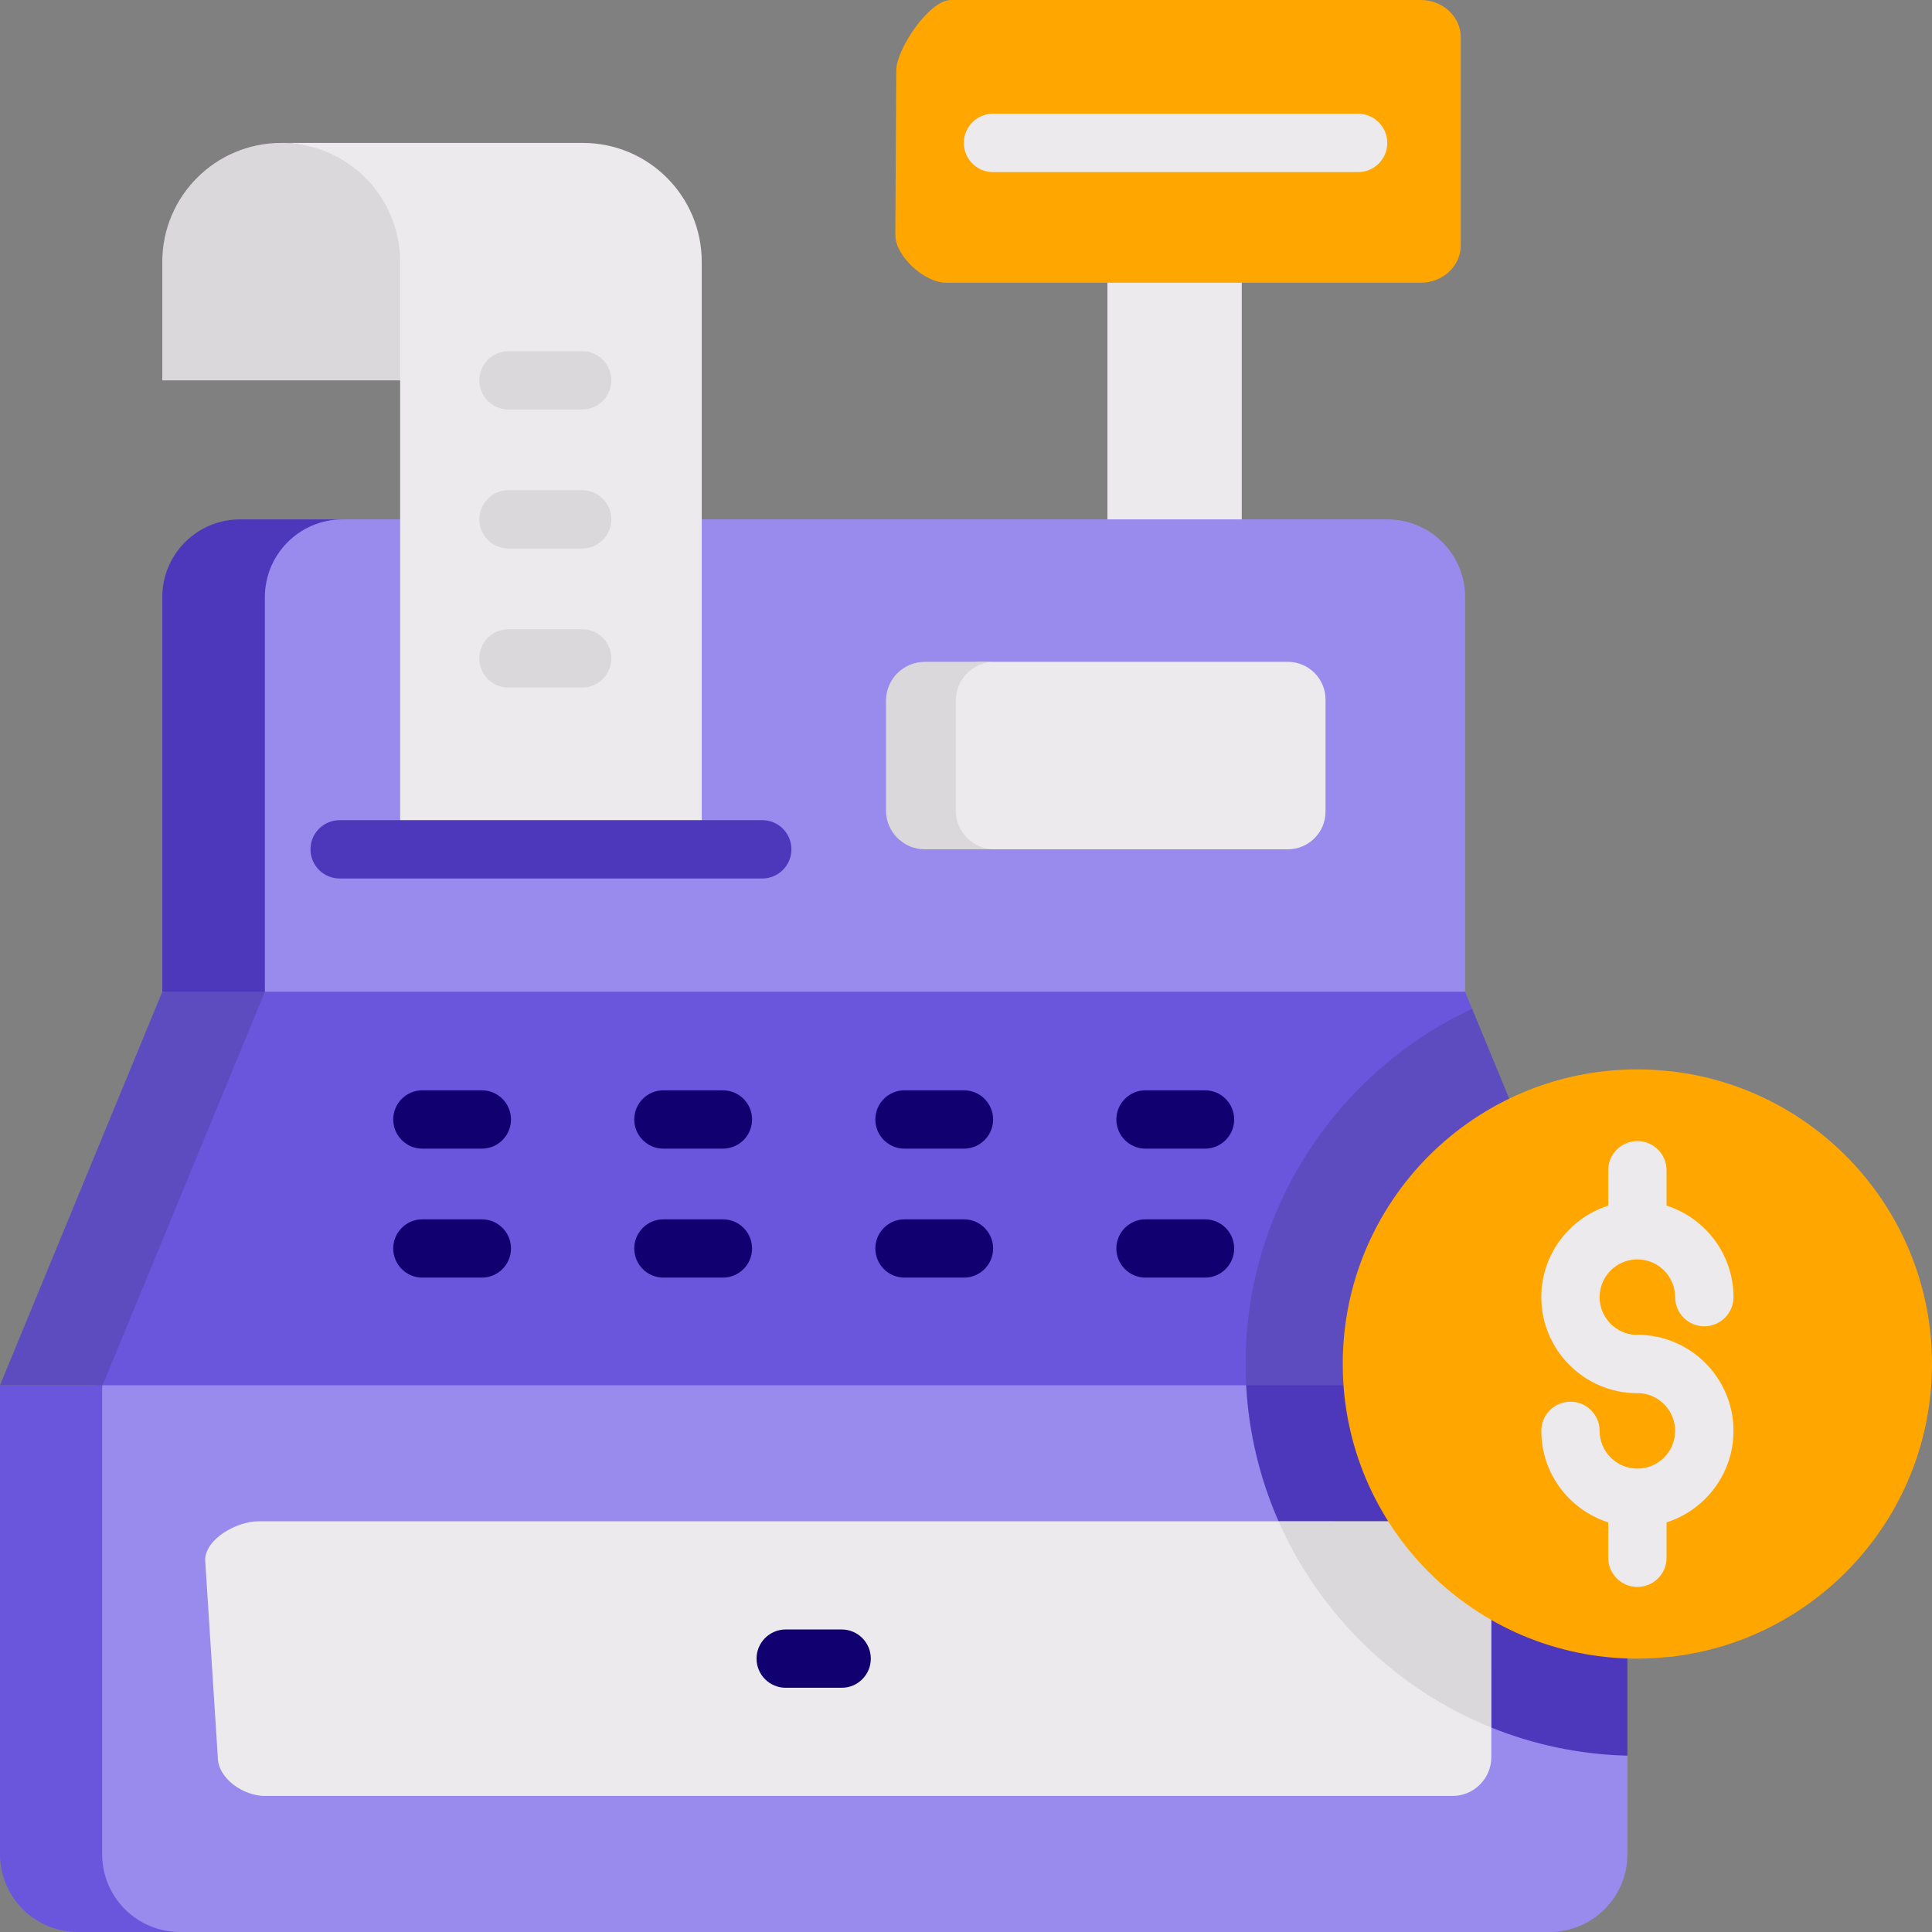 <svg width="41" height="41" viewBox="0 0 41 41" fill="none" xmlns="http://www.w3.org/2000/svg">
<rect x="0" y="0" width="41" height="41" fill="#808080" stroke="none"/>
<g clip-path="url(#clip0_3_681)">
<path d="M23.501 5.128H26.352V12.102H23.501V5.128Z" fill="#ECEAEC"/>
<path d="M31.092 21.047L17.268 23.255L5.622 21.047L4.93 12.672C4.93 11.76 5.886 11.022 6.797 11.022H8.492L11.692 15.75L14.892 11.022H29.442C30.353 11.022 31.092 11.76 31.092 12.672V21.047Z" fill="#998AED"/>
<path d="M7.271 11.022H5.094C4.182 11.022 3.444 11.76 3.444 12.672V21.047L5.621 21.395V12.672C5.622 11.76 6.36 11.022 7.271 11.022Z" fill="#4D38BC"/>
<path d="M5.968 3.033C7.362 3.033 6.784 4.163 6.784 5.557L8.492 8.072V18.024H14.892V5.557C14.892 4.163 13.762 3.033 12.368 3.033H5.968V3.033Z" fill="#ECEAEC"/>
<path d="M5.968 3.033C4.574 3.033 3.444 4.163 3.444 5.557V8.072H8.492V5.557C8.492 4.163 7.362 3.033 5.968 3.033Z" fill="#DAD8DB"/>
<path d="M30.151 6H20.079C19.611 6 19 5.428 19 4.99L19.02 1.492C19.02 1.055 19.712 0 20.181 0H30.151C30.62 0 31 0.355 31 0.792V5.208C31 5.645 30.62 6 30.151 6Z" fill="#FFA600"/>
<path d="M27.329 18.024H20.785C20.343 18.024 19.517 17.73 19.517 17.287L19.555 15.077C19.555 14.635 20.343 14.045 20.785 14.045H27.329C27.771 14.045 28.13 14.403 28.13 14.845V17.223C28.13 17.666 27.771 18.024 27.329 18.024Z" fill="#ECEAEC"/>
<path d="M20.283 17.199V14.87C20.283 14.414 20.653 14.045 21.108 14.045H19.627C19.172 14.045 18.802 14.414 18.802 14.87V17.199C18.802 17.655 19.172 18.024 19.627 18.024H21.108C20.653 18.024 20.283 17.655 20.283 17.199Z" fill="#DAD8DB"/>
<path d="M12.354 8.69H10.79C10.449 8.69 10.172 8.413 10.172 8.072C10.172 7.73 10.449 7.453 10.79 7.453H12.354C12.696 7.453 12.973 7.73 12.973 8.072C12.973 8.413 12.696 8.69 12.354 8.69Z" fill="#DAD8DB"/>
<path d="M12.354 11.64H10.79C10.449 11.64 10.172 11.364 10.172 11.022C10.172 10.68 10.449 10.403 10.79 10.403H12.354C12.696 10.403 12.973 10.68 12.973 11.022C12.973 11.364 12.696 11.64 12.354 11.64Z" fill="#DAD8DB"/>
<path d="M12.354 14.591H10.79C10.449 14.591 10.172 14.314 10.172 13.972C10.172 13.63 10.449 13.353 10.79 13.353H12.354C12.696 13.353 12.973 13.63 12.973 13.972C12.973 14.314 12.696 14.591 12.354 14.591Z" fill="#DAD8DB"/>
<path d="M28.822 3.652H21.073C20.731 3.652 20.454 3.375 20.454 3.033C20.454 2.691 20.731 2.414 21.073 2.414H28.822C29.163 2.414 29.44 2.691 29.44 3.033C29.44 3.375 29.163 3.652 28.822 3.652Z" fill="#ECEAEC"/>
<path d="M16.177 18.643H7.208C6.866 18.643 6.589 18.366 6.589 18.024C6.589 17.682 6.866 17.405 7.208 17.405H16.177C16.518 17.405 16.795 17.683 16.795 18.024C16.795 18.366 16.518 18.643 16.177 18.643Z" fill="#4D38BC"/>
<path d="M31.092 21.047H5.622L1.547 28.396L2.168 29.609L17.507 31.109L27.915 29.397L31.241 21.408L31.092 21.047Z" fill="#6A56DD"/>
<path d="M32.886 41H3.483C2.572 41 1.739 40.261 1.739 39.35L2.168 29.397H26.445L29.472 34.065L34.536 37.258V39.35C34.536 40.261 33.797 41 32.886 41Z" fill="#998AED"/>
<path d="M2.168 39.35V29.397H0V39.35C0 40.261 0.739 41 1.65 41H3.818C2.907 41 2.168 40.261 2.168 39.35Z" fill="#6A56DD"/>
<path d="M3.444 21.047L0 29.397H2.178L5.622 21.047H3.444Z" fill="#5D4CBF"/>
<path d="M26.433 28.946C26.433 29.098 26.437 29.248 26.445 29.397L27.961 30.832L28.734 30.663L30.175 29.397L32.028 23.315L31.241 21.408C28.404 22.733 26.433 25.614 26.433 28.946Z" fill="#5D4CBF"/>
<path d="M26.445 29.397C26.5 30.419 26.741 31.392 27.133 32.284H30.823C31.279 32.284 31.648 32.654 31.648 33.109V36.661C32.545 37.023 33.518 37.233 34.536 37.258V29.397H26.445Z" fill="#4D38BC"/>
<path d="M4.622 37.288L4.354 33.109C4.354 32.654 5.031 32.284 5.487 32.284H27.133L29.391 34.58L31.648 36.661V37.288C31.648 37.743 31.279 38.113 30.823 38.113H5.622C5.166 38.113 4.622 37.743 4.622 37.288Z" fill="#ECEAEC"/>
<path d="M31.648 36.661V33.109C31.648 32.654 31.279 32.284 30.823 32.284H27.133C28.007 34.268 29.633 35.849 31.648 36.661Z" fill="#DAD8DB"/>
<path d="M17.862 35.817H16.674C16.332 35.817 16.055 35.54 16.055 35.199C16.055 34.857 16.332 34.58 16.674 34.58H17.862C18.203 34.58 18.48 34.857 18.48 35.199C18.48 35.54 18.203 35.817 17.862 35.817Z" fill="#11006F"/>
<path d="M10.226 24.376H8.963C8.622 24.376 8.345 24.099 8.345 23.757C8.345 23.415 8.622 23.138 8.963 23.138H10.226C10.567 23.138 10.844 23.415 10.844 23.757C10.844 24.099 10.567 24.376 10.226 24.376Z" fill="#11006F"/>
<path d="M15.341 24.376H14.079C13.737 24.376 13.46 24.099 13.46 23.757C13.46 23.415 13.737 23.138 14.079 23.138H15.341C15.683 23.138 15.96 23.415 15.96 23.757C15.96 24.099 15.683 24.376 15.341 24.376Z" fill="#11006F"/>
<path d="M20.457 24.376H19.195C18.853 24.376 18.576 24.099 18.576 23.757C18.576 23.415 18.853 23.138 19.195 23.138H20.457C20.798 23.138 21.075 23.415 21.075 23.757C21.075 24.099 20.798 24.376 20.457 24.376Z" fill="#11006F"/>
<path d="M25.572 24.376H24.31C23.968 24.376 23.691 24.099 23.691 23.757C23.691 23.415 23.968 23.138 24.31 23.138H25.572C25.914 23.138 26.191 23.415 26.191 23.757C26.191 24.099 25.914 24.376 25.572 24.376Z" fill="#11006F"/>
<path d="M10.226 27.113H8.963C8.622 27.113 8.345 26.836 8.345 26.494C8.345 26.153 8.622 25.876 8.963 25.876H10.226C10.567 25.876 10.844 26.153 10.844 26.494C10.844 26.836 10.567 27.113 10.226 27.113Z" fill="#11006F"/>
<path d="M15.341 27.113H14.079C13.737 27.113 13.46 26.836 13.46 26.494C13.46 26.153 13.737 25.876 14.079 25.876H15.341C15.683 25.876 15.96 26.153 15.96 26.494C15.96 26.836 15.683 27.113 15.341 27.113Z" fill="#11006F"/>
<path d="M20.457 27.113H19.195C18.853 27.113 18.576 26.836 18.576 26.494C18.576 26.153 18.853 25.876 19.195 25.876H20.457C20.798 25.876 21.075 26.153 21.075 26.494C21.075 26.836 20.798 27.113 20.457 27.113Z" fill="#11006F"/>
<path d="M25.572 27.113H24.31C23.968 27.113 23.691 26.836 23.691 26.494C23.691 26.153 23.968 25.876 24.31 25.876H25.572C25.914 25.876 26.191 26.153 26.191 26.494C26.191 26.836 25.914 27.113 25.572 27.113Z" fill="#11006F"/>
<path d="M41 28.946C41 32.133 38.616 34.763 35.534 35.15C35.276 35.182 35.014 35.086 34.748 35.086C31.295 35.086 29.212 32.399 29.212 28.946C29.212 25.493 31.295 22.784 34.748 22.784C35.022 22.784 35.293 22.712 35.558 22.746C38.628 23.143 41 25.768 41 28.946Z" fill="#FFA600"/>
<path d="M30.159 28.946C30.159 25.775 32.52 23.157 35.579 22.751C35.307 22.715 35.03 22.694 34.748 22.694C31.295 22.694 28.495 25.493 28.495 28.946C28.495 32.399 31.295 35.199 34.748 35.199C35.03 35.199 35.307 35.178 35.579 35.142C32.52 34.735 30.159 32.117 30.159 28.946Z" fill="#FFA600"/>
<path d="M34.748 28.326C34.732 28.326 34.717 28.327 34.702 28.328C34.281 28.304 33.946 27.954 33.946 27.527C33.946 27.086 34.306 26.726 34.748 26.726C35.19 26.726 35.549 27.086 35.549 27.527C35.549 27.869 35.826 28.146 36.168 28.146C36.51 28.146 36.787 27.869 36.787 27.527C36.787 26.619 36.189 25.848 35.367 25.585V24.834C35.367 24.492 35.09 24.215 34.748 24.215C34.406 24.215 34.129 24.492 34.129 24.834V25.585C33.306 25.848 32.709 26.619 32.709 27.527C32.709 28.652 33.624 29.566 34.748 29.566C34.763 29.566 34.779 29.566 34.794 29.565C35.214 29.589 35.549 29.938 35.549 30.365C35.549 30.807 35.19 31.166 34.748 31.166C34.306 31.166 33.946 30.807 33.946 30.365C33.946 30.023 33.669 29.746 33.328 29.746C32.986 29.746 32.709 30.023 32.709 30.365C32.709 31.273 33.307 32.045 34.129 32.307V33.059C34.129 33.4 34.406 33.677 34.748 33.677C35.09 33.677 35.367 33.4 35.367 33.059V32.307C36.189 32.045 36.787 31.274 36.787 30.365C36.787 29.241 35.872 28.326 34.748 28.326Z" fill="#ECEAEC"/>
</g>
<defs>
<clipPath id="clip0_3_681">
<rect width="41" height="41" fill="white"/>
</clipPath>
</defs>
</svg>
